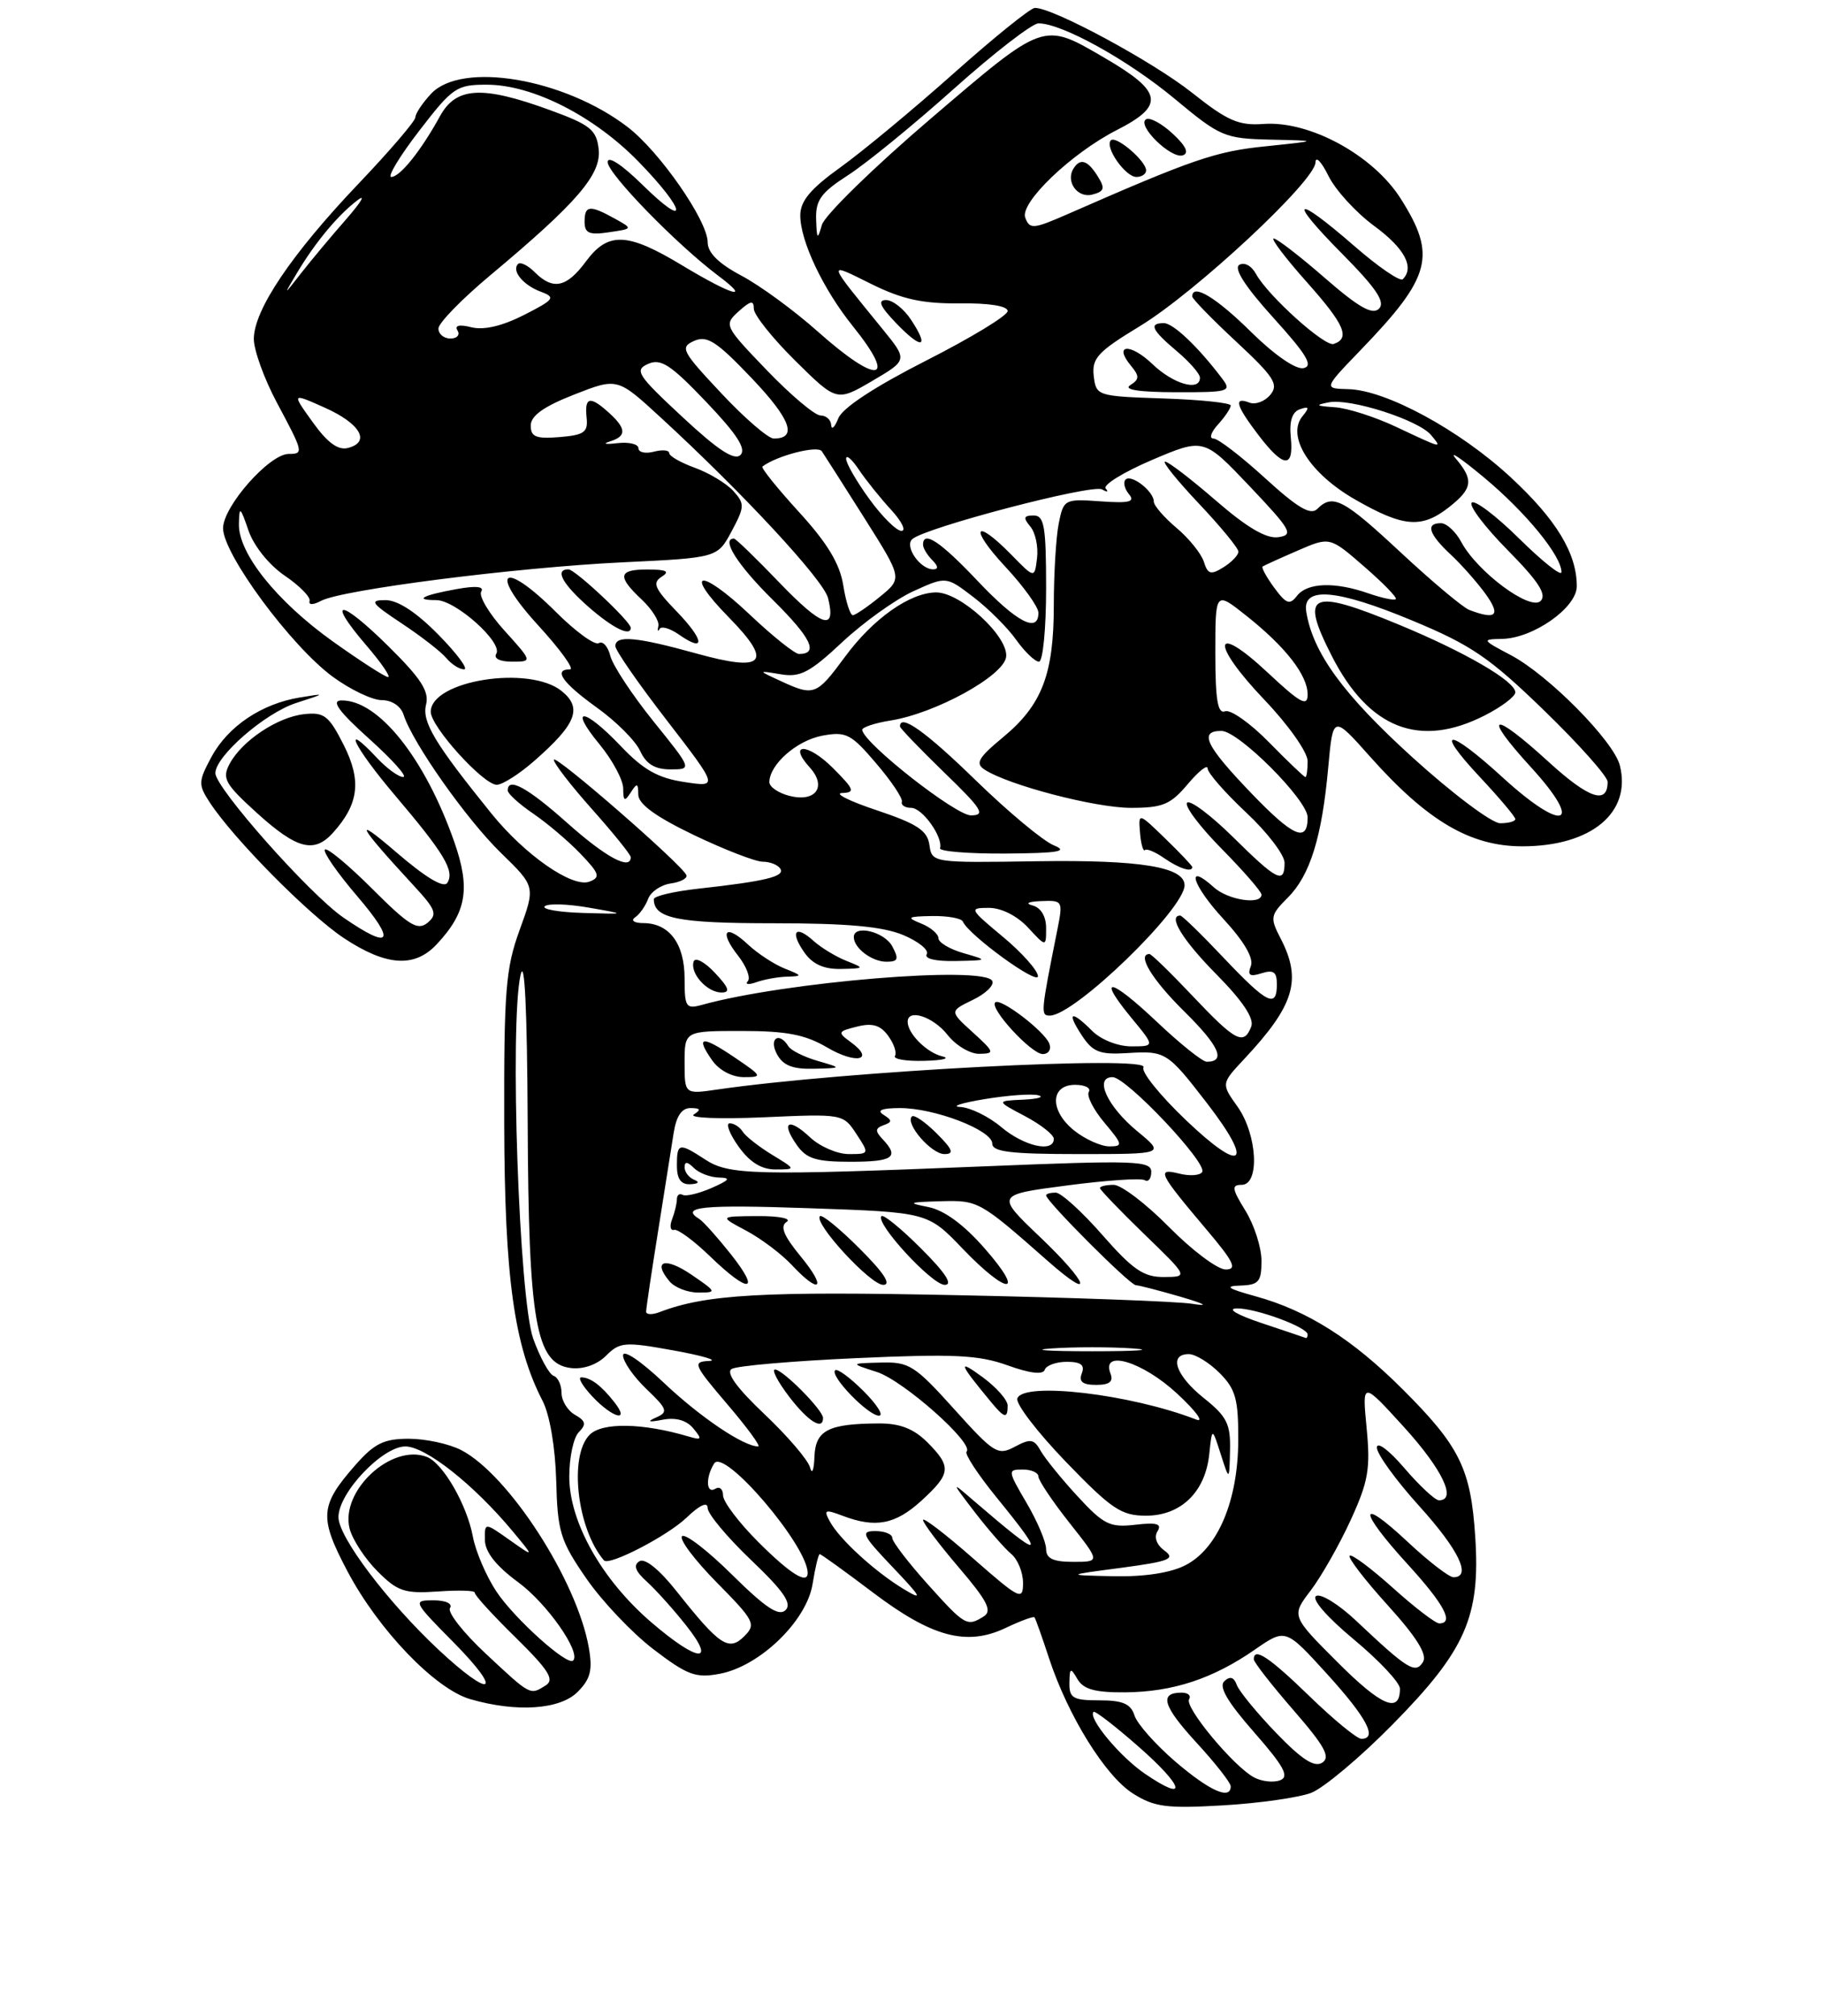 <?xml version="1.0" encoding="UTF-8" standalone="no"?>
<!DOCTYPE svg PUBLIC "-//W3C//DTD SVG 1.1//EN" "http://www.w3.org/Graphics/SVG/1.1/DTD/svg11.dtd" >
<svg xmlns="http://www.w3.org/2000/svg" xmlns:xlink="http://www.w3.org/1999/xlink" version="1.1" viewBox="0 0 237 262">
 <g >
 <path fill="currentColor"
d=" M 170.45 233.03 C 172.07 232.41 176.84 228.41 181.04 224.14 C 190.54 214.50 192.47 210.13 191.79 199.76 C 191.22 190.93 189.79 188.00 182.40 180.62 C 175.83 174.05 169.97 170.34 163.22 168.48 C 159.57 167.47 159.13 167.16 161.25 167.09 C 163.65 167.01 164.00 166.60 164.00 163.87 C 164.00 162.15 163.06 159.22 161.92 157.37 C 160.15 154.51 160.08 154.00 161.42 154.00 C 163.81 154.00 163.46 147.46 160.88 143.83 C 158.76 140.85 158.76 140.85 161.73 137.67 C 168.28 130.68 169.28 127.38 166.50 122.00 C 165.08 119.26 165.14 118.96 167.42 116.67 C 170.32 113.77 171.86 108.82 172.68 99.72 C 173.30 92.93 173.30 92.93 178.14 98.37 C 185.59 106.73 191.16 110.00 197.92 110.00 C 206.87 109.99 212.13 105.63 210.59 99.49 C 209.79 96.32 201.30 87.73 196.43 85.16 C 192.65 83.17 192.60 83.09 195.26 83.04 C 199.30 82.98 204.97 79.00 204.99 76.22 C 205.01 71.94 202.32 67.51 196.36 62.00 C 189.73 55.87 180.18 50.70 175.29 50.58 C 172.07 50.50 172.07 50.50 176.89 45.50 C 186.08 35.97 186.80 33.23 182.10 25.82 C 178.52 20.17 170.28 15.68 164.29 16.11 C 161.04 16.35 159.59 15.72 154.97 12.05 C 149.85 7.99 136.82 0.96 134.53 1.03 C 133.96 1.05 129.22 4.87 124.00 9.52 C 118.78 14.17 112.15 19.67 109.27 21.74 C 105.36 24.55 104.04 26.13 104.04 28.00 C 104.04 31.33 107.02 37.61 110.87 42.39 C 116.75 49.69 114.16 50.08 106.30 43.08 C 103.27 40.38 98.81 37.11 96.39 35.83 C 93.43 34.26 92.00 32.85 92.00 31.49 C 92.00 28.68 85.73 19.66 81.57 16.49 C 73.31 10.18 60.00 7.94 56.04 12.19 C 54.92 13.39 54.00 14.77 54.00 15.25 C 54.00 15.73 50.65 19.64 46.55 23.94 C 37.89 33.04 33.00 40.29 33.00 44.06 C 33.00 45.52 34.35 49.25 36.00 52.34 C 39.46 58.81 39.50 59.00 37.53 59.00 C 35.02 59.00 29.00 65.82 29.00 68.66 C 29.00 72.02 37.82 83.96 43.26 87.96 C 45.54 89.63 48.40 91.00 49.63 91.00 C 50.95 91.00 52.11 91.78 52.47 92.90 C 53.62 96.53 60.66 106.52 65.13 110.86 C 69.61 115.22 69.61 115.22 67.56 120.86 C 65.74 125.85 65.51 128.74 65.55 146.00 C 65.60 166.06 66.83 174.90 70.55 182.10 C 71.47 183.89 72.19 188.12 72.31 192.44 C 72.48 199.10 72.84 200.25 76.21 205.14 C 78.25 208.10 82.19 212.26 84.96 214.37 C 89.36 217.73 90.46 218.14 93.56 217.55 C 98.77 216.58 104.87 210.68 105.64 205.88 C 105.98 203.74 106.40 202.00 106.57 202.00 C 106.75 202.00 109.84 204.23 113.44 206.95 C 121.15 212.79 125.67 214.00 130.74 211.59 C 132.67 210.67 134.36 210.05 134.49 210.21 C 134.62 210.37 135.47 212.75 136.37 215.50 C 138.84 223.01 143.69 230.83 147.29 233.11 C 150.07 234.87 151.65 235.08 159.00 234.65 C 163.68 234.38 168.83 233.64 170.45 233.03 Z  M 75.09 219.91 C 76.77 218.23 77.06 217.08 76.55 214.16 C 75.03 205.45 66.12 191.66 59.95 188.47 C 58.38 187.66 55.32 187.00 53.15 187.00 C 49.91 187.00 48.67 187.61 46.19 190.43 C 41.57 195.70 41.46 197.20 45.18 204.24 C 49.20 211.85 56.60 219.55 61.15 220.85 C 67.17 222.59 72.79 222.21 75.09 219.91 Z  M 56.76 122.75 C 60.67 118.58 61.19 115.50 59.04 109.37 C 55.21 98.48 49.16 90.93 44.35 91.04 C 43.02 91.07 44.05 92.48 48.00 96.03 C 51.02 98.75 53.02 100.98 52.42 100.99 C 51.83 101.00 50.29 99.88 49.00 98.50 C 44.26 93.46 45.99 97.05 51.33 103.35 C 57.77 110.94 59.12 113.19 58.16 114.74 C 57.70 115.48 55.36 114.08 51.48 110.74 C 45.76 105.82 46.49 107.21 53.77 115.09 C 56.67 118.22 56.90 118.84 55.58 119.94 C 54.30 120.99 53.17 120.30 48.42 115.55 C 45.31 112.44 42.53 110.14 42.24 110.42 C 41.95 110.71 43.84 113.44 46.44 116.48 C 51.58 122.49 50.88 123.57 44.63 119.25 C 40.25 116.23 28.00 102.41 28.00 100.49 C 28.00 98.29 34.45 92.68 38.50 91.37 C 42.38 90.12 42.40 90.09 39.00 90.65 C 34.02 91.46 29.64 94.40 27.49 98.38 C 25.77 101.58 25.76 101.98 27.27 104.30 C 30.38 109.04 40.13 118.90 44.72 121.94 C 50.21 125.57 53.88 125.82 56.76 122.75 Z  M 43.28 108.25 C 46.65 104.51 47.03 101.48 44.69 96.84 C 42.76 93.02 42.15 92.54 39.56 92.82 C 36.09 93.19 31.46 96.27 29.85 99.28 C 28.84 101.18 29.24 101.89 33.45 105.71 C 38.61 110.37 40.83 110.95 43.28 108.25 Z  M 148.86 230.55 C 145.61 228.34 141.39 223.27 142.17 222.50 C 142.35 222.32 144.97 224.34 148.00 227.00 C 153.99 232.26 154.50 234.39 148.86 230.55 Z  M 152.81 228.97 C 150.23 226.75 147.84 224.06 147.49 222.97 C 147.01 221.45 145.97 221.00 142.93 221.00 C 139.51 221.00 139.00 220.71 139.03 218.75 C 139.06 216.74 139.17 216.69 140.08 218.25 C 140.85 219.57 142.37 219.99 146.30 219.96 C 152.49 219.90 157.66 218.20 163.12 214.42 C 167.13 211.64 167.13 211.64 172.52 217.57 C 177.70 223.27 179.14 226.00 176.98 226.00 C 176.42 226.00 173.40 223.53 170.28 220.50 C 164.98 215.36 163.00 214.05 163.00 215.67 C 163.00 216.04 165.32 219.01 168.15 222.27 C 172.22 226.95 173.01 228.38 171.90 229.10 C 170.88 229.75 169.25 228.70 165.92 225.25 C 163.40 222.63 161.09 219.82 160.79 219.00 C 160.42 217.98 159.91 217.82 159.17 218.51 C 158.41 219.21 159.57 221.20 163.04 225.15 C 166.94 229.60 167.65 230.92 166.42 231.39 C 165.56 231.72 164.03 231.55 163.02 231.01 C 160.37 229.59 153.96 221.87 154.59 220.86 C 154.88 220.38 154.44 220.00 153.62 220.00 C 150.66 220.00 151.17 221.73 155.55 226.50 C 158.00 229.16 160.00 231.72 160.00 232.17 C 160.00 234.00 157.26 232.78 152.81 228.97 Z  M 173.92 216.08 C 167.87 210.03 167.87 210.03 170.40 206.72 C 171.78 204.90 174.12 200.79 175.59 197.58 C 177.89 192.57 178.18 190.90 177.67 185.63 C 177.08 179.50 177.08 179.50 182.54 185.50 C 187.51 190.97 189.44 195.00 187.08 195.00 C 186.57 195.00 184.55 193.12 182.58 190.82 C 180.57 188.47 179.00 187.30 179.00 188.15 C 179.00 188.98 181.47 192.39 184.50 195.74 C 189.65 201.43 191.37 205.00 188.96 205.00 C 188.38 205.00 185.68 202.91 182.96 200.36 C 176.53 194.35 176.56 196.26 183.00 203.31 C 187.75 208.51 189.08 211.00 187.11 211.00 C 186.62 211.00 183.90 208.92 181.07 206.37 C 178.24 203.83 175.72 201.95 175.46 202.20 C 175.21 202.46 177.44 205.36 180.42 208.65 C 184.19 212.81 185.58 215.06 185.00 216.01 C 184.01 217.60 183.04 217.01 176.34 210.69 C 174.06 208.53 171.70 207.07 171.10 207.44 C 170.47 207.83 172.51 210.18 176.01 213.09 C 179.30 215.83 182.00 218.70 182.00 219.48 C 182.00 222.77 179.60 221.76 173.92 216.08 Z  M 84.70 210.88 C 78.26 205.36 74.02 197.85 74.01 191.95 C 74.00 189.45 74.56 186.83 75.25 186.14 C 76.25 185.13 76.15 184.68 74.75 183.89 C 73.79 183.34 73.00 182.06 73.00 181.03 C 73.00 180.01 72.53 179.01 71.97 178.82 C 71.40 178.63 70.21 176.46 69.32 173.99 C 67.48 168.84 66.24 133.24 67.67 126.74 C 68.20 124.31 68.53 131.08 68.60 145.74 C 68.71 171.89 69.65 177.27 74.23 177.81 C 75.84 178.00 77.63 177.37 78.80 176.20 C 80.58 174.42 81.21 174.37 87.61 175.53 C 91.40 176.22 93.45 176.83 92.17 176.89 C 90.00 176.99 90.16 177.36 94.54 182.50 C 97.13 185.53 98.94 188.00 98.57 188.00 C 96.67 188.00 91.02 184.19 86.31 179.73 C 83.29 176.87 81.00 175.34 81.00 176.17 C 81.00 176.97 82.37 178.94 84.04 180.54 C 86.77 183.15 86.90 183.53 85.29 184.24 C 84.05 184.79 84.31 184.88 86.14 184.53 C 87.85 184.20 89.25 184.59 90.13 185.65 C 91.32 187.09 91.24 187.22 89.49 186.70 C 83.53 184.94 78.29 184.85 76.66 186.48 C 73.93 189.21 75.01 198.72 78.52 202.81 C 79.17 203.57 86.76 199.64 89.25 197.26 C 90.98 195.60 92.00 195.14 92.00 196.01 C 92.00 196.76 94.54 199.80 97.64 202.76 C 101.87 206.79 102.99 208.41 102.13 209.27 C 101.27 210.13 99.54 208.99 95.18 204.68 C 92.00 201.53 89.06 199.27 88.67 199.67 C 88.27 200.06 90.31 202.77 93.19 205.69 C 98.08 210.64 98.32 211.11 96.77 212.66 C 94.75 214.68 93.57 213.90 87.98 206.85 C 85.73 204.00 83.84 202.48 83.13 202.92 C 82.30 203.43 82.59 204.22 84.09 205.57 C 85.26 206.63 87.56 209.19 89.19 211.25 C 93.19 216.29 90.78 216.09 84.70 210.88 Z  M 79.87 182.25 C 78.17 180.08 76.78 179.04 75.58 179.02 C 75.07 179.01 75.71 180.12 77.00 181.50 C 79.66 184.33 81.98 184.93 79.87 182.25 Z  M 120.59 205.89 C 118.07 203.08 116.00 200.38 116.00 199.89 C 116.00 199.40 115.01 199.00 113.79 199.00 C 111.83 199.00 112.09 199.53 116.04 203.68 C 119.83 207.66 120.05 208.09 117.50 206.55 C 113.77 204.30 109.13 200.06 107.89 197.76 C 107.05 196.23 107.24 196.14 109.54 197.01 C 113.82 198.64 116.39 198.15 119.78 195.06 C 123.65 191.52 123.73 190.64 120.55 187.45 C 118.79 185.70 117.00 185.00 114.30 185.01 C 107.65 185.04 106.01 185.89 105.88 189.37 C 105.82 191.09 105.56 191.71 105.31 190.73 C 105.05 189.76 102.39 186.65 99.39 183.81 C 95.80 180.41 94.34 178.41 95.12 177.93 C 95.77 177.52 103.10 176.89 111.40 176.52 C 124.01 175.95 127.24 176.11 130.99 177.46 C 133.87 178.50 135.60 178.71 135.82 178.04 C 136.01 177.47 137.30 177.00 138.69 177.00 C 140.52 177.00 141.06 177.41 140.64 178.50 C 140.22 179.58 140.74 180.00 142.50 180.00 C 144.26 180.00 144.78 179.58 144.36 178.50 C 143.15 175.33 148.56 176.98 153.04 181.14 C 155.49 183.41 156.60 184.93 155.50 184.50 C 147.02 181.20 133.03 179.55 132.26 181.76 C 132.02 182.45 134.87 186.16 138.58 190.01 C 144.52 196.16 145.77 197.00 148.99 197.00 C 153.53 197.00 156.70 193.92 157.21 189.00 C 157.58 185.50 157.58 185.50 158.70 189.00 C 159.82 192.50 159.82 192.50 159.91 188.50 C 159.99 185.08 159.50 184.10 156.50 181.71 C 152.85 178.79 151.89 176.00 154.55 176.00 C 155.40 176.00 157.20 177.10 158.55 178.45 C 160.64 180.55 161.00 181.84 160.98 187.20 C 160.95 195.06 158.33 201.26 154.13 203.43 C 152.20 204.43 148.80 204.95 144.80 204.87 C 138.50 204.73 138.50 204.73 145.80 203.77 C 152.01 202.94 152.85 202.61 151.40 201.55 C 150.36 200.79 150.00 199.80 150.48 199.03 C 151.09 198.05 150.39 197.85 147.58 198.18 C 144.30 198.56 143.48 198.16 140.11 194.50 C 138.02 192.24 135.86 189.57 135.30 188.58 C 134.43 187.02 133.97 186.95 131.93 188.04 C 129.72 189.22 129.23 188.91 124.04 183.14 C 118.93 177.47 118.19 176.99 114.50 177.10 C 110.50 177.20 110.50 177.20 113.99 178.32 C 117.42 179.41 126.70 187.64 125.66 188.67 C 125.37 188.96 127.13 191.64 129.57 194.64 C 136.17 202.74 135.60 202.81 126.56 195.03 C 123.63 192.50 123.63 192.50 126.77 196.60 C 128.51 198.85 130.62 201.27 131.46 201.97 C 132.31 202.67 133.00 204.37 133.00 205.74 C 133.00 208.08 132.58 207.87 126.50 202.54 C 122.92 199.40 120.00 197.16 120.00 197.56 C 120.00 197.96 122.10 200.74 124.66 203.74 C 128.35 208.06 129.02 209.37 127.91 210.08 C 125.72 211.46 125.47 211.32 120.59 205.89 Z  M 107.00 184.30 C 107.00 183.28 101.77 178.00 100.76 178.00 C 100.29 178.00 101.10 179.57 102.57 181.50 C 105.03 184.73 107.00 185.98 107.00 184.30 Z  M 112.26 180.80 C 110.50 179.04 108.84 177.83 108.57 178.10 C 107.85 178.82 112.86 184.00 114.27 184.00 C 114.93 184.00 114.02 182.56 112.26 180.80 Z  M 131.00 182.69 C 131.00 181.97 129.54 180.31 127.75 179.00 C 124.43 176.57 124.63 177.14 128.86 182.25 C 130.59 184.34 131.00 184.43 131.00 182.69 Z  M 98.58 200.42 C 96.06 197.90 94.00 195.18 94.00 194.36 C 94.00 193.55 93.55 193.16 93.00 193.50 C 91.80 194.24 91.70 192.02 92.85 190.21 C 94.14 188.18 105.00 200.91 105.00 204.45 C 105.00 205.99 102.70 204.54 98.58 200.42 Z  M 136.00 201.34 C 136.00 200.42 134.86 197.72 133.46 195.34 C 130.99 191.13 130.98 191.00 132.96 191.00 C 134.08 191.00 135.00 191.41 135.00 191.91 C 135.00 192.41 136.81 195.11 139.02 197.91 C 143.05 203.00 143.05 203.00 139.52 203.00 C 136.91 203.00 136.00 202.57 136.00 201.34 Z  M 136.75 175.26 C 139.64 175.06 144.36 175.06 147.25 175.26 C 150.14 175.46 147.78 175.63 142.00 175.63 C 136.22 175.63 133.86 175.46 136.75 175.26 Z  M 164.00 171.96 C 160.81 170.89 159.46 170.10 160.78 170.06 C 163.18 170.00 170.00 172.50 170.00 173.45 C 170.00 173.75 169.89 173.95 169.75 173.90 C 169.61 173.84 167.03 172.97 164.00 171.96 Z  M 84.00 170.48 C 84.00 170.08 84.69 165.42 85.54 160.12 C 86.38 154.83 87.30 149.04 87.58 147.25 C 87.93 145.04 88.64 144.00 89.80 144.02 C 91.07 144.03 91.17 144.24 90.20 144.85 C 89.49 145.31 93.56 145.47 99.26 145.22 C 109.54 144.76 109.62 144.77 111.33 147.38 C 113.04 149.98 113.03 150.00 110.34 150.00 C 108.85 150.00 106.59 149.02 105.32 147.83 C 102.52 145.20 101.46 145.79 103.58 148.81 C 104.84 150.61 106.09 151.00 110.56 151.00 C 116.12 151.00 116.96 150.41 114.75 148.07 C 113.75 147.01 113.77 146.65 114.86 146.25 C 116.01 145.84 116.01 145.62 114.86 144.89 C 113.94 144.31 114.63 144.03 116.97 144.02 C 121.47 144.00 129.00 146.89 129.00 148.64 C 129.00 149.71 131.41 150.00 140.23 150.00 C 151.46 150.00 151.46 150.00 147.85 147.03 C 143.94 143.80 142.20 140.00 144.64 140.00 C 146.43 140.00 157.00 151.18 156.29 152.33 C 156.01 152.79 154.67 152.88 153.31 152.54 C 150.30 151.79 150.63 152.45 156.80 159.75 C 160.42 164.03 160.89 165.00 159.34 165.00 C 158.29 165.00 154.99 162.53 152.00 159.50 C 149.01 156.47 145.77 154.00 144.78 154.00 C 143.80 154.00 143.00 154.19 143.00 154.42 C 143.00 154.64 145.59 157.33 148.75 160.40 C 154.50 165.96 154.50 165.96 151.31 165.98 C 148.69 166.00 147.27 165.03 143.31 160.51 C 140.67 157.49 137.94 155.02 137.25 155.01 C 136.56 155.01 136.00 155.16 136.00 155.37 C 136.00 156.12 146.86 167.00 147.66 167.04 C 148.12 167.07 150.75 167.75 153.50 168.55 C 156.72 169.50 157.25 169.82 155.00 169.46 C 153.07 169.15 139.30 168.64 124.39 168.34 C 99.13 167.81 91.77 168.23 85.75 170.54 C 84.79 170.91 84.00 170.88 84.00 170.48 Z  M 89.90 165.68 C 86.46 163.34 84.79 163.84 87.03 166.53 C 87.70 167.34 89.38 168.00 90.77 168.00 C 93.22 168.00 93.19 167.93 89.90 165.68 Z  M 95.01 163.01 C 93.27 160.82 91.44 158.77 90.93 158.45 C 88.32 156.84 91.32 156.55 105.31 157.04 C 120.62 157.57 120.62 157.57 125.14 162.29 C 131.04 168.44 133.41 168.41 128.00 162.25 C 125.28 159.14 122.74 157.29 120.67 156.88 C 117.91 156.34 118.11 156.25 122.24 156.13 C 127.20 155.99 127.33 156.07 136.21 163.89 C 142.36 169.31 141.58 166.86 135.23 160.80 C 129.45 155.29 129.45 155.29 138.71 154.08 C 143.80 153.41 148.35 153.10 148.82 153.39 C 149.29 153.68 149.67 153.19 149.67 152.31 C 149.67 150.86 147.59 150.79 128.08 151.59 C 98.11 152.81 94.76 152.73 91.68 150.71 C 88.27 148.48 88.00 148.54 88.00 151.50 C 88.00 153.24 88.53 153.98 89.75 153.92 C 90.80 153.87 91.00 153.64 90.25 153.34 C 89.56 153.06 89.00 152.33 89.00 151.72 C 89.00 150.94 89.37 150.97 90.20 151.80 C 90.86 152.46 92.32 153.02 93.45 153.05 C 95.07 153.08 94.87 153.37 92.50 154.41 C 90.85 155.13 89.16 155.53 88.75 155.30 C 88.34 155.07 88.00 155.32 88.00 155.86 C 88.00 156.40 87.72 157.57 87.38 158.46 C 87.03 159.35 87.15 159.98 87.63 159.85 C 88.11 159.71 90.22 161.27 92.32 163.30 C 97.38 168.20 98.98 168.02 95.01 163.01 Z  M 104.09 163.30 C 101.87 160.60 101.38 159.38 102.27 158.81 C 102.95 158.38 101.27 158.04 98.50 158.06 C 93.50 158.09 93.50 158.09 97.00 159.95 C 98.92 160.97 101.59 162.98 102.92 164.40 C 106.63 168.37 107.55 167.49 104.09 163.30 Z  M 111.77 162.30 C 109.19 159.71 106.86 157.81 106.60 158.07 C 105.73 158.93 113.15 167.00 114.82 167.00 C 115.93 167.00 114.92 165.44 111.77 162.30 Z  M 119.77 162.30 C 117.19 159.71 114.86 157.81 114.60 158.07 C 113.73 158.93 121.15 167.00 122.82 167.00 C 123.93 167.00 122.92 165.44 119.77 162.30 Z  M 100.36 150.08 C 98.63 149.02 96.92 147.68 96.55 147.08 C 96.18 146.49 95.43 146.00 94.87 146.00 C 94.32 146.00 94.83 147.35 96.00 149.00 C 97.47 151.06 98.98 152.00 100.82 152.00 C 103.50 151.99 103.50 151.99 100.36 150.08 Z  M 121.76 147.30 C 120.27 145.82 118.83 144.83 118.55 145.11 C 117.64 146.03 121.07 150.00 122.78 150.00 C 124.09 150.00 123.87 149.41 121.76 147.30 Z  M 154.19 145.60 C 150.81 142.38 148.32 139.29 148.66 138.73 C 149.66 137.13 109.93 139.19 93.25 141.61 C 89.00 142.23 89.00 142.23 89.00 138.11 C 89.00 134.00 89.00 134.00 96.44 134.00 C 102.23 134.00 104.68 134.47 107.49 136.12 C 111.27 138.36 113.84 137.82 110.63 135.47 C 108.85 134.17 108.89 134.06 111.43 133.43 C 113.41 132.93 114.45 133.24 115.46 134.62 C 116.21 135.64 116.61 136.82 116.35 137.24 C 116.09 137.66 117.82 137.95 120.19 137.88 C 122.56 137.82 123.60 137.56 122.50 137.30 C 120.50 136.83 118.00 134.34 118.00 132.81 C 118.00 131.05 121.32 132.14 123.18 134.50 C 124.26 135.88 126.12 136.99 127.32 136.97 C 129.36 136.94 129.30 136.76 126.47 134.18 C 123.44 131.43 123.44 131.43 126.47 129.96 C 128.14 129.16 129.28 128.05 129.00 127.50 C 127.99 125.47 102.06 127.61 91.25 130.61 C 89.18 131.18 89.00 130.90 89.00 127.19 C 89.00 122.67 87.03 120.01 83.68 119.98 C 82.44 119.98 81.96 119.65 82.57 119.23 C 83.16 118.83 83.92 117.75 84.26 116.83 C 84.60 115.91 85.92 115.01 87.19 114.83 C 88.46 114.65 89.38 114.17 89.24 113.76 C 88.80 112.48 72.00 97.86 72.00 98.75 C 72.00 99.22 74.25 102.13 77.00 105.21 C 79.75 108.30 82.00 111.09 82.00 111.41 C 82.00 113.17 78.76 111.43 73.79 107.00 C 68.57 102.35 65.99 100.94 66.01 102.75 C 66.01 103.16 67.50 104.51 69.32 105.75 C 71.14 106.99 73.91 109.34 75.47 110.97 C 77.94 113.55 78.10 114.03 76.63 114.59 C 74.43 115.43 68.26 111.15 63.88 105.73 C 56.51 96.61 54.83 93.82 55.39 91.58 C 55.82 89.86 54.74 88.19 50.50 84.00 C 44.21 77.79 42.32 77.68 47.58 83.83 C 49.55 86.12 50.84 88.00 50.45 88.00 C 50.07 88.00 46.86 85.93 43.31 83.40 C 35.99 78.18 30.97 71.92 31.06 68.10 C 31.11 65.74 31.23 65.83 32.31 68.97 C 33.00 70.97 34.98 73.43 37.00 74.81 C 38.92 76.11 40.39 77.60 40.25 78.10 C 40.09 78.65 40.70 78.65 41.75 78.09 C 44.47 76.64 67.14 73.75 80.89 73.09 C 93.27 72.50 93.27 72.50 95.11 69.06 C 96.82 65.87 96.83 65.47 95.34 63.82 C 94.44 62.83 92.20 61.48 90.36 60.81 C 88.51 60.14 87.00 59.28 87.00 58.89 C 87.00 58.50 86.10 58.42 85.00 58.71 C 83.90 59.00 83.00 58.79 83.00 58.26 C 83.00 57.72 81.76 57.42 80.25 57.60 C 78.74 57.78 78.29 57.69 79.25 57.39 C 81.48 56.71 81.46 55.73 79.17 53.65 C 76.71 51.42 75.98 51.57 76.26 54.25 C 76.47 56.18 75.97 56.54 72.75 56.81 C 69.68 57.06 69.00 56.79 69.00 55.31 C 69.00 54.04 70.68 52.84 74.63 51.29 C 80.26 49.08 80.26 49.08 85.88 54.25 C 96.55 64.05 107.06 75.38 107.65 77.73 C 108.74 82.10 106.89 81.51 101.34 75.74 C 98.31 72.58 95.64 70.00 95.42 70.00 C 93.70 70.00 95.87 73.42 100.45 77.95 C 105.46 82.90 106.48 85.00 103.88 85.00 C 103.33 85.00 100.43 82.68 97.43 79.84 C 91.00 73.76 88.74 74.12 94.78 80.27 C 100.54 86.15 99.39 87.40 90.51 84.93 C 82.73 82.77 80.00 82.53 80.00 83.98 C 80.00 84.53 83.01 88.87 86.70 93.64 C 93.39 102.32 93.39 102.32 88.95 101.64 C 85.54 101.13 83.62 100.04 80.71 96.98 C 75.93 91.95 73.83 91.76 77.93 96.73 C 79.62 98.78 81.01 101.37 81.02 102.48 C 81.03 104.15 81.20 104.24 82.00 103.00 C 82.82 101.72 82.97 101.77 82.98 103.29 C 83.00 104.52 85.27 106.16 90.22 108.54 C 94.19 110.44 98.22 112.00 99.16 112.00 C 100.11 112.00 101.14 112.41 101.45 112.92 C 102.07 113.92 99.52 114.54 90.75 115.51 C 87.59 115.86 85.00 116.47 85.00 116.87 C 85.00 119.38 88.11 120.00 100.58 120.00 C 110.15 120.00 114.76 120.42 117.42 121.53 C 119.43 122.37 120.81 123.50 120.48 124.03 C 120.13 124.60 121.64 124.96 124.19 124.91 C 128.50 124.82 128.50 124.82 125.25 123.88 C 123.46 123.37 122.00 122.49 122.00 121.94 C 122.00 121.39 120.99 120.53 119.75 120.03 C 117.78 119.24 117.96 119.12 121.17 119.06 C 123.18 119.03 124.98 119.35 125.17 119.77 C 125.94 121.55 135.00 128.13 134.94 126.87 C 134.90 126.12 132.85 123.81 130.37 121.75 C 126.01 118.12 125.95 118.00 128.57 118.00 C 130.18 118.00 132.22 119.03 133.64 120.55 C 136.00 123.10 136.00 123.10 136.00 120.62 C 136.00 119.11 135.32 117.97 134.25 117.69 C 133.22 117.42 133.67 117.18 135.36 117.12 C 138.15 117.00 138.20 117.10 137.48 120.75 C 135.29 131.70 135.27 132.00 136.49 132.00 C 139.69 132.00 154.00 118.15 154.00 115.06 C 154.00 112.68 148.23 111.74 134.83 111.94 C 121.22 112.15 121.16 112.14 120.83 109.82 C 120.56 107.95 119.25 107.08 114.00 105.32 C 110.42 104.13 108.39 103.11 109.48 103.07 C 111.22 103.01 111.07 102.61 108.26 99.80 C 105.01 96.55 102.35 96.52 105.29 99.77 C 107.52 102.24 106.05 104.30 102.66 103.45 C 101.19 103.08 100.01 102.27 100.02 101.64 C 100.07 99.33 103.60 96.24 106.90 95.62 C 109.99 95.05 110.63 95.37 113.90 99.21 C 115.88 101.52 117.39 103.78 117.25 104.21 C 117.11 104.64 117.66 105.00 118.46 105.00 C 119.91 105.00 122.62 108.80 122.21 110.25 C 122.10 110.66 125.94 110.97 130.75 110.94 C 137.58 110.89 138.95 110.66 137.02 109.88 C 135.65 109.34 131.09 105.54 126.88 101.45 C 120.34 95.08 117.00 92.70 117.00 94.42 C 117.00 94.64 119.59 97.33 122.75 100.40 C 127.67 105.16 128.18 105.96 126.24 105.98 C 124.26 106.00 112.34 96.65 112.09 94.88 C 112.04 94.54 113.70 93.98 115.77 93.65 C 121.61 92.72 130.45 87.87 130.80 85.40 C 131.17 82.79 124.91 77.00 121.72 77.00 C 118.31 77.01 113.50 80.40 109.83 85.40 C 106.15 90.39 105.82 90.52 101.50 88.52 C 98.50 87.14 98.50 87.14 101.50 87.64 C 104.03 88.07 105.28 87.41 109.50 83.46 C 112.25 80.89 116.41 77.91 118.75 76.84 C 123.01 74.90 123.01 74.90 126.54 77.60 C 128.48 79.08 130.99 81.58 132.10 83.15 C 133.22 84.72 134.56 86.00 135.07 86.00 C 135.58 86.00 136.00 81.72 136.00 76.50 C 136.00 68.40 135.76 67.00 134.38 67.00 C 133.08 67.00 132.99 67.29 133.95 68.44 C 134.61 69.23 135.00 71.07 134.82 72.54 C 134.50 75.19 134.50 75.19 131.50 72.12 C 126.67 67.19 125.94 68.55 130.68 73.64 C 133.06 76.19 135.00 78.89 135.00 79.64 C 135.00 82.36 132.18 80.88 127.09 75.50 C 122.24 70.37 120.00 68.89 120.00 70.80 C 120.00 71.24 120.54 72.14 121.20 72.80 C 121.98 73.58 122.02 74.00 121.32 74.00 C 119.63 74.00 117.56 71.03 118.59 70.08 C 120.21 68.59 141.99 62.88 143.27 63.61 C 143.94 64.00 144.16 63.95 143.75 63.50 C 143.34 63.04 146.04 61.38 149.75 59.79 C 156.50 56.92 156.50 56.92 162.47 63.21 C 167.86 68.90 168.22 69.53 166.19 69.82 C 164.64 70.05 162.12 68.57 158.08 65.07 C 154.86 62.28 151.89 60.00 151.47 60.00 C 151.05 60.00 153.03 62.45 155.85 65.44 C 158.68 68.43 161.00 71.25 161.00 71.70 C 161.00 72.15 160.13 73.06 159.06 73.73 C 157.41 74.76 157.02 74.65 156.51 73.02 C 156.17 71.96 154.57 69.97 152.95 68.61 C 151.33 67.24 150.00 65.71 150.00 65.19 C 150.00 63.86 147.08 61.59 146.33 62.33 C 145.99 62.67 146.19 63.53 146.77 64.23 C 147.61 65.23 146.84 65.43 143.06 65.16 C 138.39 64.83 138.27 64.90 137.64 68.04 C 137.29 69.80 137.00 74.58 137.00 78.66 C 137.00 87.65 135.46 91.65 130.37 95.85 C 127.18 98.49 126.76 99.23 128.00 100.03 C 131.10 102.05 142.39 105.00 147.02 105.00 C 151.16 105.00 152.18 104.57 154.41 101.92 C 155.83 100.23 157.00 99.31 157.00 99.88 C 157.00 100.45 159.25 103.02 162.00 105.60 C 164.75 108.17 167.00 111.11 167.00 112.14 C 167.00 114.95 166.04 114.47 160.31 108.81 C 157.41 105.95 154.73 103.94 154.33 104.33 C 153.94 104.73 155.95 107.41 158.81 110.31 C 161.66 113.20 164.00 115.89 164.00 116.28 C 164.00 117.65 159.65 116.99 157.82 115.34 C 154.06 111.94 154.97 115.01 159.02 119.41 C 161.73 122.34 163.01 124.53 162.62 125.55 C 162.15 126.77 162.47 126.99 164.01 126.50 C 165.56 126.01 166.00 126.32 166.00 127.93 C 166.00 131.10 164.74 130.47 159.09 124.50 C 156.23 121.47 153.69 119.00 153.44 119.00 C 151.79 119.00 153.75 122.20 158.14 126.64 C 161.55 130.09 163.07 132.37 162.67 133.42 C 161.71 135.92 160.63 135.36 155.09 129.50 C 152.23 126.47 149.69 124.00 149.44 124.00 C 147.75 124.00 149.76 127.32 153.96 131.46 C 158.51 135.95 159.43 138.00 156.88 138.00 C 156.33 138.00 153.43 135.68 150.43 132.84 C 144.28 127.03 142.51 126.74 147.10 132.31 C 150.15 136.00 150.15 136.00 147.07 136.00 C 145.33 136.00 143.13 135.13 142.00 134.00 C 139.24 131.24 138.62 131.50 140.64 134.57 C 142.05 136.73 142.97 137.09 146.45 136.88 C 151.55 136.56 151.74 136.68 156.95 143.43 C 163.09 151.40 161.55 152.62 154.19 145.60 Z  M 95.52 137.45 C 91.24 134.55 90.37 134.65 92.58 137.81 C 93.48 139.10 95.17 140.00 96.70 140.00 C 99.17 140.00 99.12 139.89 95.52 137.45 Z  M 106.30 137.89 C 104.54 137.38 102.82 136.53 102.49 135.98 C 101.29 134.04 99.92 134.97 101.00 137.00 C 101.79 138.48 103.04 138.98 105.79 138.91 C 109.50 138.82 109.50 138.82 106.30 137.89 Z  M 136.42 135.65 C 135.80 134.03 130.03 129.63 129.38 130.29 C 128.61 131.06 134.08 137.00 135.56 137.00 C 136.32 137.00 136.70 136.39 136.42 135.65 Z  M 92.94 126.44 C 91.62 125.03 90.38 124.37 90.18 124.97 C 89.67 126.49 91.92 129.00 93.80 129.00 C 94.98 129.00 94.77 128.39 92.94 126.44 Z  M 102.33 126.94 C 104.36 126.88 104.33 126.81 102.00 125.88 C 100.63 125.33 98.49 123.93 97.25 122.77 C 94.31 120.00 93.42 120.99 95.95 124.21 C 97.04 125.60 97.61 127.09 97.22 127.53 C 96.82 127.96 97.32 128.02 98.33 127.66 C 99.34 127.30 101.14 126.97 102.33 126.94 Z  M 110.02 124.88 C 108.66 124.34 106.74 123.17 105.76 122.29 C 103.39 120.14 102.66 121.08 104.58 123.81 C 105.64 125.32 107.11 125.98 109.31 125.94 C 112.43 125.87 112.45 125.85 110.02 124.88 Z  M 116.00 123.00 C 114.98 121.09 111.00 120.13 111.00 121.80 C 111.00 123.22 113.35 125.00 115.24 125.00 C 116.76 125.00 116.89 124.66 116.00 123.00 Z  M 155.00 112.70 C 155.00 112.53 153.42 110.86 151.49 108.99 C 147.99 105.60 147.99 105.60 148.21 108.25 C 148.33 109.71 148.62 110.72 148.85 110.49 C 149.07 110.26 150.20 110.73 151.35 111.54 C 153.28 112.88 155.00 113.43 155.00 112.70 Z  M 69.50 98.86 C 74.94 94.09 75.74 92.02 73.02 89.82 C 68.81 86.41 56.00 88.45 56.00 92.52 C 56.00 94.45 62.84 102.00 64.58 102.00 C 65.32 102.00 67.54 100.59 69.50 98.86 Z  M 84.95 93.75 C 82.18 90.31 79.66 86.49 79.35 85.26 C 79.04 84.02 78.36 83.27 77.85 83.59 C 77.33 83.91 74.83 82.09 72.28 79.55 C 65.41 72.68 63.43 74.12 69.94 81.25 C 72.84 84.41 74.71 87.00 74.10 87.00 C 71.89 87.00 73.11 88.74 77.57 91.95 C 80.09 93.75 82.64 96.30 83.23 97.62 C 84.01 99.31 85.14 100.00 87.16 100.00 C 89.99 100.00 89.99 100.00 84.95 93.75 Z  M 57.00 82.50 C 54.13 79.58 51.72 78.00 50.12 78.00 C 47.97 78.00 48.23 78.38 52.23 81.03 C 54.75 82.70 57.35 84.72 58.02 85.53 C 58.70 86.34 59.73 87.00 60.33 87.00 C 60.93 87.00 59.43 84.97 57.00 82.50 Z  M 65.58 81.96 C 63.57 79.74 62.22 77.46 62.56 76.90 C 62.98 76.22 61.88 76.11 59.35 76.57 C 54.90 77.37 53.76 78.00 56.73 78.00 C 59.23 78.00 65.41 83.53 64.52 84.97 C 64.14 85.58 64.98 86.00 66.56 86.00 C 69.23 86.00 69.23 86.00 65.58 81.96 Z  M 87.94 79.44 C 85.11 76.51 84.78 75.75 86.01 74.97 C 87.12 74.27 86.67 74.03 84.25 74.02 C 80.37 74.00 80.18 74.88 83.43 77.93 C 84.76 79.19 85.74 80.73 85.59 81.36 C 85.45 81.99 85.52 82.16 85.75 81.75 C 85.98 81.34 87.11 81.67 88.27 82.48 C 91.77 84.93 91.58 83.20 87.94 79.44 Z  M 82.00 81.60 C 82.00 80.79 74.77 74.00 73.90 74.00 C 72.08 74.00 73.09 75.87 76.53 78.90 C 79.65 81.63 82.00 82.80 82.00 81.60 Z  M 130.18 146.50 C 128.55 145.12 126.15 143.95 124.86 143.88 C 123.56 143.82 124.97 143.36 127.99 142.86 C 131.01 142.36 134.16 142.13 134.99 142.36 C 135.82 142.58 134.93 142.84 133.00 142.93 C 129.50 143.09 129.50 143.09 133.25 145.07 C 135.31 146.16 137.00 147.49 137.00 148.02 C 137.00 149.86 133.16 149.00 130.18 146.50 Z  M 139.70 146.98 C 136.45 144.42 136.49 141.00 139.77 141.00 C 141.06 141.00 141.86 141.41 141.55 141.92 C 141.24 142.42 142.15 144.22 143.58 145.92 C 145.97 148.76 146.02 149.00 144.22 149.00 C 143.15 149.00 141.11 148.09 139.70 146.98 Z  M 70.81 117.80 C 71.19 117.41 73.75 117.48 76.50 117.96 C 81.50 118.83 81.50 118.83 75.81 118.66 C 72.68 118.57 70.43 118.18 70.81 117.80 Z  M 162.64 103.06 C 156.73 96.90 155.82 95.00 158.79 95.00 C 161.02 95.00 170.00 103.99 170.00 106.23 C 170.00 109.59 168.15 108.80 162.64 103.06 Z  M 183.55 98.37 C 174.62 90.25 170.67 84.83 169.82 79.50 C 169.29 76.19 173.73 76.55 183.54 80.63 C 191.27 83.84 193.63 85.45 200.75 92.35 C 205.29 96.75 209.00 100.92 209.00 101.62 C 209.00 104.62 206.58 103.81 201.39 99.08 C 193.92 92.25 192.56 92.64 199.06 99.75 C 206.00 107.35 203.32 108.32 195.39 101.08 C 188.28 94.57 186.32 94.50 192.36 100.96 C 194.91 103.68 197.00 106.16 197.00 106.46 C 197.00 106.76 196.11 107.00 195.03 107.00 C 193.94 107.00 188.78 103.12 183.55 98.37 Z  M 193.04 92.98 C 195.22 91.87 197.00 90.52 197.00 89.99 C 197.00 88.54 190.46 84.74 181.82 81.17 C 170.30 76.41 168.95 77.05 173.14 85.26 C 177.97 94.73 184.58 97.30 193.04 92.98 Z  M 164.98 96.48 C 162.54 93.99 159.97 92.18 159.27 92.45 C 158.31 92.82 158.00 90.99 158.00 84.88 C 158.00 76.83 158.00 76.83 161.98 79.99 C 167.11 84.05 170.00 87.75 170.00 90.27 C 170.00 91.91 169.05 91.39 164.82 87.43 C 157.65 80.72 157.31 83.55 164.40 90.98 C 167.51 94.24 170.00 97.77 170.00 98.93 C 170.00 100.07 169.87 101.00 169.71 101.00 C 169.55 101.00 167.42 98.97 164.98 96.48 Z  M 109.63 76.08 C 109.18 73.27 107.56 70.58 103.87 66.55 C 101.05 63.46 98.91 60.80 99.12 60.64 C 100.96 59.23 106.30 57.85 106.84 58.65 C 107.20 59.18 109.71 63.12 112.41 67.39 C 117.32 75.17 117.32 75.17 114.41 77.55 C 112.81 78.86 111.22 79.94 110.88 79.96 C 110.54 79.98 109.97 78.24 109.63 76.08 Z  M 191.00 79.27 C 190.18 78.95 186.19 75.61 182.15 71.85 C 174.64 64.85 173.27 64.13 171.25 66.15 C 170.39 67.01 168.71 66.02 164.47 62.15 C 161.37 59.32 158.36 57.00 157.76 57.00 C 157.17 57.00 157.43 56.18 158.35 55.17 C 159.26 54.17 160.00 53.06 160.00 52.71 C 160.00 52.36 156.06 51.95 151.25 51.79 C 142.62 51.50 142.50 51.46 142.19 48.86 C 141.93 46.56 142.72 45.71 148.19 42.39 C 155.45 37.98 170.99 23.50 171.02 21.11 C 171.04 20.23 171.79 21.01 172.70 22.85 C 173.60 24.69 176.27 27.61 178.63 29.35 C 182.59 32.25 183.93 34.74 182.37 36.29 C 182.03 36.64 179.18 34.69 176.05 31.96 C 168.20 25.14 167.30 25.73 174.49 32.99 C 178.93 37.47 180.13 39.27 179.28 40.12 C 178.43 40.97 176.65 39.97 172.24 36.13 C 169.00 33.31 166.01 31.00 165.59 31.00 C 165.18 31.00 167.13 33.57 169.93 36.71 C 174.80 42.18 175.58 43.97 173.38 44.71 C 172.22 45.09 164.81 38.41 163.29 35.61 C 162.71 34.54 161.76 34.03 161.11 34.43 C 160.36 34.89 161.91 37.29 165.56 41.32 C 169.90 46.11 170.77 47.58 169.46 47.85 C 168.45 48.05 165.66 46.12 162.60 43.10 C 158.09 38.65 155.00 36.79 155.00 38.54 C 155.00 38.84 157.58 41.49 160.73 44.42 C 165.64 48.99 166.27 49.97 165.15 51.31 C 164.44 52.18 163.21 52.63 162.43 52.33 C 160.34 51.53 160.67 52.70 163.62 56.57 C 166.88 60.84 168.22 60.93 167.81 56.85 C 167.60 54.73 167.99 53.53 169.00 53.19 C 170.19 52.78 170.26 52.97 169.34 54.09 C 167.20 56.68 170.26 61.54 176.18 64.93 C 182.46 68.53 184.81 68.72 188.37 65.93 C 191.46 63.49 191.62 62.39 189.25 59.59 C 188.29 58.45 189.97 59.59 193.00 62.12 C 198.40 66.63 203.00 72.26 203.00 74.36 C 203.00 74.95 200.54 73.00 197.52 70.02 C 194.51 67.05 191.73 64.94 191.33 65.33 C 190.94 65.73 193.05 68.51 196.02 71.52 C 200.01 75.56 201.12 77.28 200.29 78.11 C 198.95 79.45 192.05 74.33 189.97 70.44 C 189.25 69.10 188.06 68.00 187.33 68.00 C 185.30 68.00 185.73 69.40 188.60 72.08 C 190.03 73.41 192.08 75.74 193.17 77.25 C 195.14 80.01 194.50 80.61 191.00 79.27 Z  M 158.92 49.25 C 155.79 45.10 152.53 42.00 151.31 42.00 C 149.31 42.00 149.72 42.89 153.00 45.65 C 154.65 47.04 156.00 48.59 156.00 49.09 C 156.00 50.92 152.54 49.93 149.82 47.32 C 146.92 44.55 144.70 44.73 147.04 47.55 C 148.15 48.89 148.14 49.30 146.94 50.06 C 146.00 50.65 148.06 50.97 152.87 50.98 C 159.73 51.00 160.15 50.88 158.92 49.25 Z  M 165.65 76.38 C 164.64 75.00 163.96 73.76 164.15 73.63 C 164.34 73.50 166.38 72.57 168.69 71.57 C 172.88 69.75 172.88 69.75 177.34 73.63 C 179.80 75.76 181.65 77.66 181.46 77.87 C 181.26 78.07 179.66 77.73 177.90 77.12 C 173.52 75.59 169.94 75.72 168.61 77.45 C 167.67 78.67 167.21 78.50 165.65 76.38 Z  M 113.01 64.85 C 111.35 62.57 110.00 60.22 110.00 59.63 C 110.00 59.04 110.74 59.67 111.65 61.03 C 112.56 62.39 114.45 64.74 115.84 66.25 C 117.23 67.76 117.84 69.00 117.19 69.00 C 116.54 69.00 114.66 67.13 113.01 64.85 Z  M 88.72 54.20 C 82.86 48.75 82.44 48.11 84.25 47.30 C 85.91 46.56 87.19 47.39 91.80 52.23 C 95.79 56.41 97.05 58.35 96.27 59.13 C 95.49 59.91 93.36 58.52 88.72 54.20 Z  M 40.66 54.88 C 37.91 51.06 37.91 51.06 42.21 52.98 C 46.83 55.04 48.23 57.45 45.25 58.22 C 43.96 58.56 42.59 57.57 40.66 54.88 Z  M 181.50 55.48 C 178.75 54.18 175.15 53.03 173.50 52.93 C 171.05 52.76 170.91 52.65 172.77 52.29 C 175.58 51.75 184.42 54.59 186.05 56.55 C 187.52 58.33 187.60 58.35 181.50 55.48 Z  M 93.76 51.10 C 88.64 45.65 88.37 45.14 90.24 44.31 C 91.92 43.56 93.16 44.36 97.72 49.15 C 102.80 54.48 103.73 57.00 100.59 57.00 C 99.88 57.00 96.80 54.35 93.76 51.10 Z  M 108.06 55.25 C 108.03 54.56 107.40 54.00 106.67 54.00 C 105.94 54.00 102.81 51.36 99.70 48.13 C 94.15 42.35 94.09 42.23 96.03 40.47 C 97.59 39.07 98.00 38.99 98.00 40.13 C 98.00 40.92 100.43 43.96 103.39 46.89 C 108.78 52.21 108.78 52.21 113.40 49.51 C 118.01 46.80 118.01 46.80 114.76 42.80 C 107.36 33.71 107.44 34.03 113.29 36.92 C 117.29 38.90 119.94 39.48 124.75 39.43 C 128.58 39.38 131.00 39.77 131.00 40.43 C 130.99 41.02 126.23 43.91 120.42 46.86 C 113.75 50.25 109.53 53.01 108.99 54.36 C 108.52 55.54 108.10 55.94 108.06 55.25 Z  M 118.46 41.59 C 117.53 40.16 116.06 39.00 115.20 39.00 C 114.06 39.00 114.41 39.82 116.49 41.99 C 119.85 45.49 120.89 45.28 118.46 41.59 Z  M 57.00 42.70 C 57.00 41.99 60.04 38.87 63.75 35.77 C 75.06 26.32 78.20 22.66 77.83 19.38 C 77.54 16.86 76.74 16.22 71.50 14.31 C 62.68 11.09 59.30 11.28 57.20 15.10 C 54.73 19.60 52.00 23.00 50.87 23.00 C 50.33 23.00 51.96 20.30 54.50 17.00 C 58.85 11.35 59.36 11.00 63.31 11.01 C 69.25 11.02 77.24 15.08 83.04 21.04 C 89.23 27.40 89.64 30.03 83.50 24.00 C 80.82 21.37 79.00 20.19 79.00 21.07 C 79.00 22.57 87.99 31.80 93.38 35.84 C 97.81 39.16 95.17 38.40 88.70 34.50 C 81.55 30.18 79.05 30.09 76.16 34.00 C 73.66 37.38 71.89 37.75 69.52 35.38 C 68.63 34.49 67.66 34.01 67.35 34.31 C 66.47 35.20 68.02 37.07 70.34 37.93 C 72.27 38.65 72.07 38.93 68.12 40.94 C 65.31 42.37 62.90 42.94 61.30 42.54 C 59.71 42.14 59.06 42.29 59.48 42.96 C 59.83 43.53 59.42 44.00 58.56 44.00 C 57.70 44.00 57.00 43.42 57.00 42.70 Z  M 79.90 28.40 C 76.66 26.61 76.00 26.68 76.00 28.83 C 76.00 30.31 76.60 30.57 79.15 30.19 C 82.30 29.73 82.30 29.73 79.90 28.40 Z  M 38.65 35.41 C 41.03 31.44 43.99 27.89 46.51 26.00 C 47.60 25.18 46.92 26.30 45.00 28.50 C 43.07 30.70 40.44 33.85 39.15 35.50 C 36.81 38.50 36.81 38.50 38.65 35.41 Z  M 106.10 28.50 C 106.02 26.02 106.74 25.03 110.25 22.77 C 112.59 21.27 118.78 16.22 124.00 11.55 C 129.22 6.88 134.18 3.05 135.00 3.04 C 137.98 3.00 146.65 7.79 152.71 12.84 C 158.65 17.78 159.18 18.01 165.21 18.15 C 171.50 18.29 171.50 18.29 164.50 19.02 C 158.02 19.68 155.11 20.68 138.71 27.87 C 134.34 29.78 133.87 29.82 133.29 28.30 C 132.54 26.37 139.28 19.92 145.18 16.91 C 151.48 13.70 151.18 11.93 143.58 7.51 C 135.54 2.83 135.87 2.72 120.99 15.43 C 113.57 21.77 107.21 27.98 106.85 29.23 C 106.28 31.23 106.19 31.14 106.10 28.50 Z  M 142.70 22.90 C 141.41 20.82 140.42 20.51 139.56 21.91 C 138.50 23.61 140.09 25.79 142.01 25.29 C 143.58 24.88 143.70 24.49 142.70 22.90 Z  M 149.00 22.15 C 149.00 20.92 145.09 17.58 144.42 18.24 C 143.57 19.09 146.30 23.00 147.74 23.00 C 148.43 23.00 149.00 22.62 149.00 22.15 Z  M 152.45 17.37 C 151.03 16.05 149.47 15.21 148.99 15.51 C 147.74 16.28 152.25 20.69 153.77 20.19 C 154.62 19.91 154.18 18.97 152.45 17.37 Z  M 63.19 214.97 C 60.26 212.24 58.15 209.56 58.50 209.01 C 58.86 208.42 57.95 208.00 56.34 208.00 C 53.63 208.00 53.69 208.13 59.00 213.50 C 65.55 220.14 63.93 220.89 57.01 214.42 C 50.36 208.19 44.00 199.77 44.00 197.19 C 44.00 194.03 49.71 188.00 52.70 188.00 C 55.32 188.00 61.57 192.93 66.61 198.98 C 69.50 202.45 69.50 202.45 66.25 200.16 C 63.00 197.86 63.00 197.86 63.04 200.18 C 63.07 201.73 64.50 203.55 67.37 205.65 C 71.11 208.40 75.57 214.76 74.51 215.83 C 73.76 216.57 66.89 210.39 64.55 206.88 C 63.22 204.88 61.84 201.67 61.48 199.74 C 60.70 195.56 57.58 190.16 55.49 189.36 C 50.89 187.59 44.22 193.78 45.45 198.67 C 45.81 200.09 47.44 202.59 49.07 204.22 C 51.69 206.85 52.60 207.15 56.94 206.85 C 59.63 206.66 61.78 206.72 61.72 207.00 C 61.65 207.28 64.03 209.89 67.01 212.81 C 71.33 217.06 72.12 218.31 70.96 219.05 C 68.89 220.35 69.04 220.43 63.19 214.97 Z "/>
</g>
</svg>